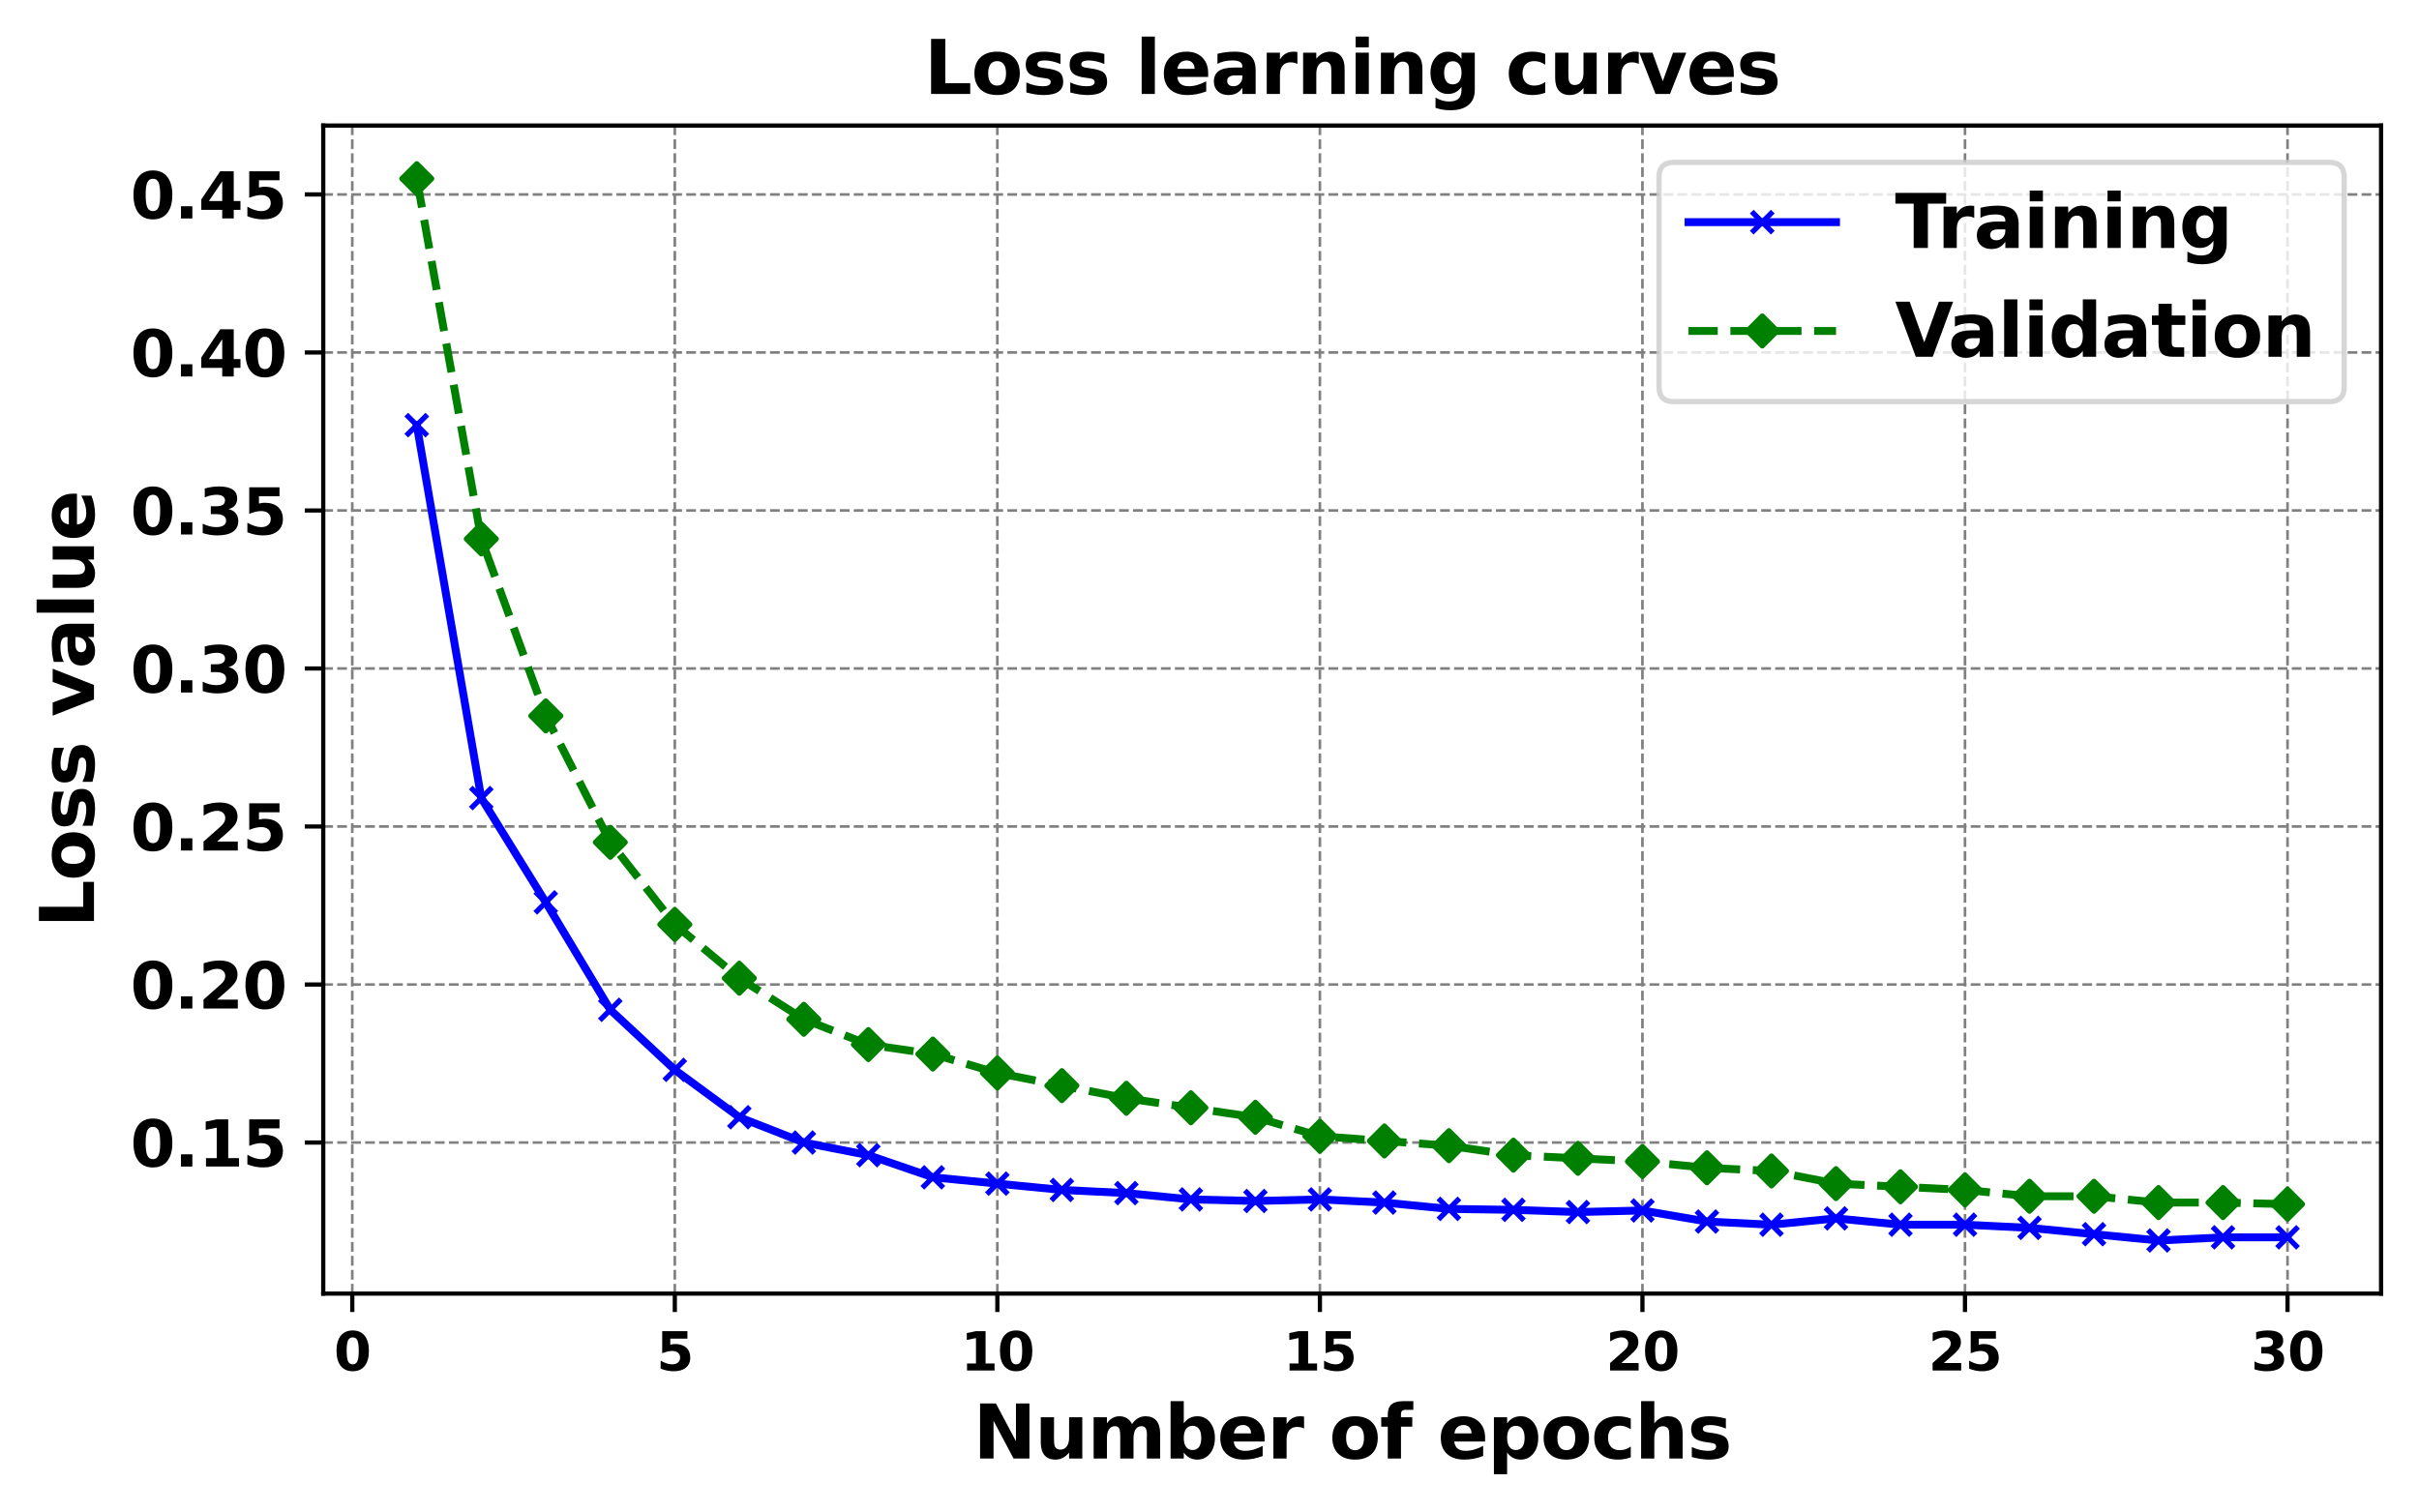 <?xml version="1.0" encoding="utf-8" standalone="no"?>
<!DOCTYPE svg PUBLIC "-//W3C//DTD SVG 1.1//EN"
  "http://www.w3.org/Graphics/SVG/1.1/DTD/svg11.dtd">
<svg xmlns:xlink="http://www.w3.org/1999/xlink" width="459.156pt" height="287.025pt" viewBox="0 0 459.156 287.025" xmlns="http://www.w3.org/2000/svg" version="1.1">
 <defs>
  <style type="text/css">*{stroke-linejoin: round; stroke-linecap: butt}</style>
 </defs>
 <g id="figure_1">
  <g id="patch_1">
   <path d="M 0 287.025 
L 459.156 287.025 
L 459.156 0 
L 0 0 
z
" style="fill: #ffffff"/>
  </g>
  <g id="axes_1">
   <g id="patch_2">
    <path d="M 61.356 245.598 
L 451.956 245.598 
L 451.956 23.838 
L 61.356 23.838 
z
" style="fill: #ffffff"/>
   </g>
   <g id="matplotlib.axis_1">
    <g id="xtick_1">
     <g id="line2d_1">
      <path d="M 66.866 245.598 
L 66.866 23.838 
" clip-path="url(#pb1e15e1625)" style="fill: none; stroke-dasharray: 1.85,0.8; stroke-dashoffset: 0; stroke: #808080; stroke-width: 0.5"/>
     </g>
     <g id="line2d_2">
      <defs>
       <path id="mc6cc6c2c76" d="M 0 0 
L 0 3.5 
" style="stroke: #000000; stroke-width: 0.8"/>
      </defs>
      <g>
       <use xlink:href="#mc6cc6c2c76" x="66.866" y="245.598" style="stroke: #000000; stroke-width: 0.8"/>
      </g>
     </g>
     <g id="text_1">
      <!-- 0 -->
      <g transform="translate(63.387 260.196) scale(0.1 -0.1)">
       <defs>
        <path id="DejaVuSans-Bold-30" d="M 2944 2338 
Q 2944 3213 2780 3570 
Q 2616 3928 2228 3928 
Q 1841 3928 1675 3570 
Q 1509 3213 1509 2338 
Q 1509 1453 1675 1090 
Q 1841 728 2228 728 
Q 2613 728 2778 1090 
Q 2944 1453 2944 2338 
z
M 4147 2328 
Q 4147 1169 3647 539 
Q 3147 -91 2228 -91 
Q 1306 -91 806 539 
Q 306 1169 306 2328 
Q 306 3491 806 4120 
Q 1306 4750 2228 4750 
Q 3147 4750 3647 4120 
Q 4147 3491 4147 2328 
z
" transform="scale(0.016)"/>
       </defs>
       <use xlink:href="#DejaVuSans-Bold-30"/>
      </g>
     </g>
    </g>
    <g id="xtick_2">
     <g id="line2d_3">
      <path d="M 128.088 245.598 
L 128.088 23.838 
" clip-path="url(#pb1e15e1625)" style="fill: none; stroke-dasharray: 1.85,0.8; stroke-dashoffset: 0; stroke: #808080; stroke-width: 0.5"/>
     </g>
     <g id="line2d_4">
      <g>
       <use xlink:href="#mc6cc6c2c76" x="128.088" y="245.598" style="stroke: #000000; stroke-width: 0.8"/>
      </g>
     </g>
     <g id="text_2">
      <!-- 5 -->
      <g transform="translate(124.609 260.196) scale(0.1 -0.1)">
       <defs>
        <path id="DejaVuSans-Bold-35" d="M 678 4666 
L 3669 4666 
L 3669 3781 
L 1638 3781 
L 1638 3059 
Q 1775 3097 1914 3117 
Q 2053 3138 2203 3138 
Q 3056 3138 3531 2711 
Q 4006 2284 4006 1522 
Q 4006 766 3489 337 
Q 2972 -91 2053 -91 
Q 1656 -91 1267 -14 
Q 878 63 494 219 
L 494 1166 
Q 875 947 1217 837 
Q 1559 728 1863 728 
Q 2300 728 2551 942 
Q 2803 1156 2803 1522 
Q 2803 1891 2551 2103 
Q 2300 2316 1863 2316 
Q 1603 2316 1309 2248 
Q 1016 2181 678 2041 
L 678 4666 
z
" transform="scale(0.016)"/>
       </defs>
       <use xlink:href="#DejaVuSans-Bold-35"/>
      </g>
     </g>
    </g>
    <g id="xtick_3">
     <g id="line2d_5">
      <path d="M 189.311 245.598 
L 189.311 23.838 
" clip-path="url(#pb1e15e1625)" style="fill: none; stroke-dasharray: 1.85,0.8; stroke-dashoffset: 0; stroke: #808080; stroke-width: 0.5"/>
     </g>
     <g id="line2d_6">
      <g>
       <use xlink:href="#mc6cc6c2c76" x="189.311" y="245.598" style="stroke: #000000; stroke-width: 0.8"/>
      </g>
     </g>
     <g id="text_3">
      <!-- 10 -->
      <g transform="translate(182.353 260.196) scale(0.1 -0.1)">
       <defs>
        <path id="DejaVuSans-Bold-31" d="M 750 831 
L 1813 831 
L 1813 3847 
L 722 3622 
L 722 4441 
L 1806 4666 
L 2950 4666 
L 2950 831 
L 4013 831 
L 4013 0 
L 750 0 
L 750 831 
z
" transform="scale(0.016)"/>
       </defs>
       <use xlink:href="#DejaVuSans-Bold-31"/>
       <use xlink:href="#DejaVuSans-Bold-30" x="69.58"/>
      </g>
     </g>
    </g>
    <g id="xtick_4">
     <g id="line2d_7">
      <path d="M 250.533 245.598 
L 250.533 23.838 
" clip-path="url(#pb1e15e1625)" style="fill: none; stroke-dasharray: 1.85,0.8; stroke-dashoffset: 0; stroke: #808080; stroke-width: 0.5"/>
     </g>
     <g id="line2d_8">
      <g>
       <use xlink:href="#mc6cc6c2c76" x="250.533" y="245.598" style="stroke: #000000; stroke-width: 0.8"/>
      </g>
     </g>
     <g id="text_4">
      <!-- 15 -->
      <g transform="translate(243.576 260.196) scale(0.1 -0.1)">
       <use xlink:href="#DejaVuSans-Bold-31"/>
       <use xlink:href="#DejaVuSans-Bold-35" x="69.58"/>
      </g>
     </g>
    </g>
    <g id="xtick_5">
     <g id="line2d_9">
      <path d="M 311.756 245.598 
L 311.756 23.838 
" clip-path="url(#pb1e15e1625)" style="fill: none; stroke-dasharray: 1.85,0.8; stroke-dashoffset: 0; stroke: #808080; stroke-width: 0.5"/>
     </g>
     <g id="line2d_10">
      <g>
       <use xlink:href="#mc6cc6c2c76" x="311.756" y="245.598" style="stroke: #000000; stroke-width: 0.8"/>
      </g>
     </g>
     <g id="text_5">
      <!-- 20 -->
      <g transform="translate(304.798 260.196) scale(0.1 -0.1)">
       <defs>
        <path id="DejaVuSans-Bold-32" d="M 1844 884 
L 3897 884 
L 3897 0 
L 506 0 
L 506 884 
L 2209 2388 
Q 2438 2594 2547 2791 
Q 2656 2988 2656 3200 
Q 2656 3528 2436 3728 
Q 2216 3928 1850 3928 
Q 1569 3928 1234 3808 
Q 900 3688 519 3450 
L 519 4475 
Q 925 4609 1322 4679 
Q 1719 4750 2100 4750 
Q 2938 4750 3402 4381 
Q 3866 4013 3866 3353 
Q 3866 2972 3669 2642 
Q 3472 2313 2841 1759 
L 1844 884 
z
" transform="scale(0.016)"/>
       </defs>
       <use xlink:href="#DejaVuSans-Bold-32"/>
       <use xlink:href="#DejaVuSans-Bold-30" x="69.58"/>
      </g>
     </g>
    </g>
    <g id="xtick_6">
     <g id="line2d_11">
      <path d="M 372.979 245.598 
L 372.979 23.838 
" clip-path="url(#pb1e15e1625)" style="fill: none; stroke-dasharray: 1.85,0.8; stroke-dashoffset: 0; stroke: #808080; stroke-width: 0.5"/>
     </g>
     <g id="line2d_12">
      <g>
       <use xlink:href="#mc6cc6c2c76" x="372.979" y="245.598" style="stroke: #000000; stroke-width: 0.8"/>
      </g>
     </g>
     <g id="text_6">
      <!-- 25 -->
      <g transform="translate(366.021 260.196) scale(0.1 -0.1)">
       <use xlink:href="#DejaVuSans-Bold-32"/>
       <use xlink:href="#DejaVuSans-Bold-35" x="69.58"/>
      </g>
     </g>
    </g>
    <g id="xtick_7">
     <g id="line2d_13">
      <path d="M 434.201 245.598 
L 434.201 23.838 
" clip-path="url(#pb1e15e1625)" style="fill: none; stroke-dasharray: 1.85,0.8; stroke-dashoffset: 0; stroke: #808080; stroke-width: 0.5"/>
     </g>
     <g id="line2d_14">
      <g>
       <use xlink:href="#mc6cc6c2c76" x="434.201" y="245.598" style="stroke: #000000; stroke-width: 0.8"/>
      </g>
     </g>
     <g id="text_7">
      <!-- 30 -->
      <g transform="translate(427.243 260.196) scale(0.1 -0.1)">
       <defs>
        <path id="DejaVuSans-Bold-33" d="M 2981 2516 
Q 3453 2394 3698 2092 
Q 3944 1791 3944 1325 
Q 3944 631 3412 270 
Q 2881 -91 1863 -91 
Q 1503 -91 1142 -33 
Q 781 25 428 141 
L 428 1069 
Q 766 900 1098 814 
Q 1431 728 1753 728 
Q 2231 728 2486 893 
Q 2741 1059 2741 1369 
Q 2741 1688 2480 1852 
Q 2219 2016 1709 2016 
L 1228 2016 
L 1228 2791 
L 1734 2791 
Q 2188 2791 2409 2933 
Q 2631 3075 2631 3366 
Q 2631 3634 2415 3781 
Q 2200 3928 1806 3928 
Q 1516 3928 1219 3862 
Q 922 3797 628 3669 
L 628 4550 
Q 984 4650 1334 4700 
Q 1684 4750 2022 4750 
Q 2931 4750 3382 4451 
Q 3834 4153 3834 3553 
Q 3834 3144 3618 2883 
Q 3403 2622 2981 2516 
z
" transform="scale(0.016)"/>
       </defs>
       <use xlink:href="#DejaVuSans-Bold-33"/>
       <use xlink:href="#DejaVuSans-Bold-30" x="69.58"/>
      </g>
     </g>
    </g>
    <g id="text_8">
     <!-- Number of epochs -->
     <g transform="translate(184.715 276.914) scale(0.14 -0.14)">
      <defs>
       <path id="DejaVuSans-Bold-4e" d="M 588 4666 
L 1931 4666 
L 3628 1466 
L 3628 4666 
L 4769 4666 
L 4769 0 
L 3425 0 
L 1728 3200 
L 1728 0 
L 588 0 
L 588 4666 
z
" transform="scale(0.016)"/>
       <path id="DejaVuSans-Bold-75" d="M 500 1363 
L 500 3500 
L 1625 3500 
L 1625 3150 
Q 1625 2866 1622 2436 
Q 1619 2006 1619 1863 
Q 1619 1441 1641 1255 
Q 1663 1069 1716 984 
Q 1784 875 1895 815 
Q 2006 756 2150 756 
Q 2500 756 2700 1025 
Q 2900 1294 2900 1772 
L 2900 3500 
L 4019 3500 
L 4019 0 
L 2900 0 
L 2900 506 
Q 2647 200 2364 54 
Q 2081 -91 1741 -91 
Q 1134 -91 817 281 
Q 500 653 500 1363 
z
" transform="scale(0.016)"/>
       <path id="DejaVuSans-Bold-6d" d="M 3781 2919 
Q 3994 3244 4286 3414 
Q 4578 3584 4928 3584 
Q 5531 3584 5847 3212 
Q 6163 2841 6163 2131 
L 6163 0 
L 5038 0 
L 5038 1825 
Q 5041 1866 5042 1909 
Q 5044 1953 5044 2034 
Q 5044 2406 4934 2573 
Q 4825 2741 4581 2741 
Q 4263 2741 4089 2478 
Q 3916 2216 3909 1719 
L 3909 0 
L 2784 0 
L 2784 1825 
Q 2784 2406 2684 2573 
Q 2584 2741 2328 2741 
Q 2006 2741 1831 2477 
Q 1656 2213 1656 1722 
L 1656 0 
L 531 0 
L 531 3500 
L 1656 3500 
L 1656 2988 
Q 1863 3284 2130 3434 
Q 2397 3584 2719 3584 
Q 3081 3584 3359 3409 
Q 3638 3234 3781 2919 
z
" transform="scale(0.016)"/>
       <path id="DejaVuSans-Bold-62" d="M 2400 722 
Q 2759 722 2948 984 
Q 3138 1247 3138 1747 
Q 3138 2247 2948 2509 
Q 2759 2772 2400 2772 
Q 2041 2772 1848 2508 
Q 1656 2244 1656 1747 
Q 1656 1250 1848 986 
Q 2041 722 2400 722 
z
M 1656 2988 
Q 1888 3294 2169 3439 
Q 2450 3584 2816 3584 
Q 3463 3584 3878 3070 
Q 4294 2556 4294 1747 
Q 4294 938 3878 423 
Q 3463 -91 2816 -91 
Q 2450 -91 2169 54 
Q 1888 200 1656 506 
L 1656 0 
L 538 0 
L 538 4863 
L 1656 4863 
L 1656 2988 
z
" transform="scale(0.016)"/>
       <path id="DejaVuSans-Bold-65" d="M 4031 1759 
L 4031 1441 
L 1416 1441 
Q 1456 1047 1700 850 
Q 1944 653 2381 653 
Q 2734 653 3104 758 
Q 3475 863 3866 1075 
L 3866 213 
Q 3469 63 3072 -14 
Q 2675 -91 2278 -91 
Q 1328 -91 801 392 
Q 275 875 275 1747 
Q 275 2603 792 3093 
Q 1309 3584 2216 3584 
Q 3041 3584 3536 3087 
Q 4031 2591 4031 1759 
z
M 2881 2131 
Q 2881 2450 2695 2645 
Q 2509 2841 2209 2841 
Q 1884 2841 1681 2658 
Q 1478 2475 1428 2131 
L 2881 2131 
z
" transform="scale(0.016)"/>
       <path id="DejaVuSans-Bold-72" d="M 3138 2547 
Q 2991 2616 2845 2648 
Q 2700 2681 2553 2681 
Q 2122 2681 1889 2404 
Q 1656 2128 1656 1613 
L 1656 0 
L 538 0 
L 538 3500 
L 1656 3500 
L 1656 2925 
Q 1872 3269 2151 3426 
Q 2431 3584 2822 3584 
Q 2878 3584 2943 3579 
Q 3009 3575 3134 3559 
L 3138 2547 
z
" transform="scale(0.016)"/>
       <path id="DejaVuSans-Bold-20" transform="scale(0.016)"/>
       <path id="DejaVuSans-Bold-6f" d="M 2203 2784 
Q 1831 2784 1636 2517 
Q 1441 2250 1441 1747 
Q 1441 1244 1636 976 
Q 1831 709 2203 709 
Q 2569 709 2762 976 
Q 2956 1244 2956 1747 
Q 2956 2250 2762 2517 
Q 2569 2784 2203 2784 
z
M 2203 3584 
Q 3106 3584 3614 3096 
Q 4122 2609 4122 1747 
Q 4122 884 3614 396 
Q 3106 -91 2203 -91 
Q 1297 -91 786 396 
Q 275 884 275 1747 
Q 275 2609 786 3096 
Q 1297 3584 2203 3584 
z
" transform="scale(0.016)"/>
       <path id="DejaVuSans-Bold-66" d="M 2841 4863 
L 2841 4128 
L 2222 4128 
Q 1984 4128 1890 4042 
Q 1797 3956 1797 3744 
L 1797 3500 
L 2753 3500 
L 2753 2700 
L 1797 2700 
L 1797 0 
L 678 0 
L 678 2700 
L 122 2700 
L 122 3500 
L 678 3500 
L 678 3744 
Q 678 4316 997 4589 
Q 1316 4863 1984 4863 
L 2841 4863 
z
" transform="scale(0.016)"/>
       <path id="DejaVuSans-Bold-70" d="M 1656 506 
L 1656 -1331 
L 538 -1331 
L 538 3500 
L 1656 3500 
L 1656 2988 
Q 1888 3294 2169 3439 
Q 2450 3584 2816 3584 
Q 3463 3584 3878 3070 
Q 4294 2556 4294 1747 
Q 4294 938 3878 423 
Q 3463 -91 2816 -91 
Q 2450 -91 2169 54 
Q 1888 200 1656 506 
z
M 2400 2772 
Q 2041 2772 1848 2508 
Q 1656 2244 1656 1747 
Q 1656 1250 1848 986 
Q 2041 722 2400 722 
Q 2759 722 2948 984 
Q 3138 1247 3138 1747 
Q 3138 2247 2948 2509 
Q 2759 2772 2400 2772 
z
" transform="scale(0.016)"/>
       <path id="DejaVuSans-Bold-63" d="M 3366 3391 
L 3366 2478 
Q 3138 2634 2908 2709 
Q 2678 2784 2431 2784 
Q 1963 2784 1702 2511 
Q 1441 2238 1441 1747 
Q 1441 1256 1702 982 
Q 1963 709 2431 709 
Q 2694 709 2930 787 
Q 3166 866 3366 1019 
L 3366 103 
Q 3103 6 2833 -42 
Q 2563 -91 2291 -91 
Q 1344 -91 809 395 
Q 275 881 275 1747 
Q 275 2613 809 3098 
Q 1344 3584 2291 3584 
Q 2566 3584 2833 3536 
Q 3100 3488 3366 3391 
z
" transform="scale(0.016)"/>
       <path id="DejaVuSans-Bold-68" d="M 4056 2131 
L 4056 0 
L 2931 0 
L 2931 347 
L 2931 1625 
Q 2931 2084 2911 2256 
Q 2891 2428 2841 2509 
Q 2775 2619 2662 2680 
Q 2550 2741 2406 2741 
Q 2056 2741 1856 2470 
Q 1656 2200 1656 1722 
L 1656 0 
L 538 0 
L 538 4863 
L 1656 4863 
L 1656 2988 
Q 1909 3294 2193 3439 
Q 2478 3584 2822 3584 
Q 3428 3584 3742 3212 
Q 4056 2841 4056 2131 
z
" transform="scale(0.016)"/>
       <path id="DejaVuSans-Bold-73" d="M 3272 3391 
L 3272 2541 
Q 2913 2691 2578 2766 
Q 2244 2841 1947 2841 
Q 1628 2841 1473 2761 
Q 1319 2681 1319 2516 
Q 1319 2381 1436 2309 
Q 1553 2238 1856 2203 
L 2053 2175 
Q 2913 2066 3209 1816 
Q 3506 1566 3506 1031 
Q 3506 472 3093 190 
Q 2681 -91 1863 -91 
Q 1516 -91 1145 -36 
Q 775 19 384 128 
L 384 978 
Q 719 816 1070 734 
Q 1422 653 1784 653 
Q 2113 653 2278 743 
Q 2444 834 2444 1013 
Q 2444 1163 2330 1236 
Q 2216 1309 1875 1350 
L 1678 1375 
Q 931 1469 631 1722 
Q 331 1975 331 2491 
Q 331 3047 712 3315 
Q 1094 3584 1881 3584 
Q 2191 3584 2531 3537 
Q 2872 3491 3272 3391 
z
" transform="scale(0.016)"/>
      </defs>
      <use xlink:href="#DejaVuSans-Bold-4e"/>
      <use xlink:href="#DejaVuSans-Bold-75" x="83.691"/>
      <use xlink:href="#DejaVuSans-Bold-6d" x="154.883"/>
      <use xlink:href="#DejaVuSans-Bold-62" x="259.082"/>
      <use xlink:href="#DejaVuSans-Bold-65" x="330.664"/>
      <use xlink:href="#DejaVuSans-Bold-72" x="398.486"/>
      <use xlink:href="#DejaVuSans-Bold-20" x="447.803"/>
      <use xlink:href="#DejaVuSans-Bold-6f" x="482.617"/>
      <use xlink:href="#DejaVuSans-Bold-66" x="551.318"/>
      <use xlink:href="#DejaVuSans-Bold-20" x="594.824"/>
      <use xlink:href="#DejaVuSans-Bold-65" x="629.639"/>
      <use xlink:href="#DejaVuSans-Bold-70" x="697.461"/>
      <use xlink:href="#DejaVuSans-Bold-6f" x="769.043"/>
      <use xlink:href="#DejaVuSans-Bold-63" x="837.744"/>
      <use xlink:href="#DejaVuSans-Bold-68" x="897.021"/>
      <use xlink:href="#DejaVuSans-Bold-73" x="968.213"/>
     </g>
    </g>
   </g>
   <g id="matplotlib.axis_2">
    <g id="ytick_1">
     <g id="line2d_15">
      <path d="M 61.356 216.918 
L 451.956 216.918 
" clip-path="url(#pb1e15e1625)" style="fill: none; stroke-dasharray: 1.85,0.8; stroke-dashoffset: 0; stroke: #808080; stroke-width: 0.5"/>
     </g>
     <g id="line2d_16">
      <defs>
       <path id="mbdc923fec4" d="M 0 0 
L -3.5 0 
" style="stroke: #000000; stroke-width: 0.8"/>
      </defs>
      <g>
       <use xlink:href="#mbdc923fec4" x="61.356" y="216.918" style="stroke: #000000; stroke-width: 0.8"/>
      </g>
     </g>
     <g id="text_9">
      <!-- 0.15 -->
      <g transform="translate(24.749 221.477) scale(0.12 -0.12)">
       <defs>
        <path id="DejaVuSans-Bold-2e" d="M 653 1209 
L 1778 1209 
L 1778 0 
L 653 0 
L 653 1209 
z
" transform="scale(0.016)"/>
       </defs>
       <use xlink:href="#DejaVuSans-Bold-30"/>
       <use xlink:href="#DejaVuSans-Bold-2e" x="69.58"/>
       <use xlink:href="#DejaVuSans-Bold-31" x="107.568"/>
       <use xlink:href="#DejaVuSans-Bold-35" x="177.148"/>
      </g>
     </g>
    </g>
    <g id="ytick_2">
     <g id="line2d_17">
      <path d="M 61.356 186.918 
L 451.956 186.918 
" clip-path="url(#pb1e15e1625)" style="fill: none; stroke-dasharray: 1.85,0.8; stroke-dashoffset: 0; stroke: #808080; stroke-width: 0.5"/>
     </g>
     <g id="line2d_18">
      <g>
       <use xlink:href="#mbdc923fec4" x="61.356" y="186.918" style="stroke: #000000; stroke-width: 0.8"/>
      </g>
     </g>
     <g id="text_10">
      <!-- 0.20 -->
      <g transform="translate(24.749 191.477) scale(0.12 -0.12)">
       <use xlink:href="#DejaVuSans-Bold-30"/>
       <use xlink:href="#DejaVuSans-Bold-2e" x="69.58"/>
       <use xlink:href="#DejaVuSans-Bold-32" x="107.568"/>
       <use xlink:href="#DejaVuSans-Bold-30" x="177.148"/>
      </g>
     </g>
    </g>
    <g id="ytick_3">
     <g id="line2d_19">
      <path d="M 61.356 156.918 
L 451.956 156.918 
" clip-path="url(#pb1e15e1625)" style="fill: none; stroke-dasharray: 1.85,0.8; stroke-dashoffset: 0; stroke: #808080; stroke-width: 0.5"/>
     </g>
     <g id="line2d_20">
      <g>
       <use xlink:href="#mbdc923fec4" x="61.356" y="156.918" style="stroke: #000000; stroke-width: 0.8"/>
      </g>
     </g>
     <g id="text_11">
      <!-- 0.25 -->
      <g transform="translate(24.749 161.477) scale(0.12 -0.12)">
       <use xlink:href="#DejaVuSans-Bold-30"/>
       <use xlink:href="#DejaVuSans-Bold-2e" x="69.58"/>
       <use xlink:href="#DejaVuSans-Bold-32" x="107.568"/>
       <use xlink:href="#DejaVuSans-Bold-35" x="177.148"/>
      </g>
     </g>
    </g>
    <g id="ytick_4">
     <g id="line2d_21">
      <path d="M 61.356 126.918 
L 451.956 126.918 
" clip-path="url(#pb1e15e1625)" style="fill: none; stroke-dasharray: 1.85,0.8; stroke-dashoffset: 0; stroke: #808080; stroke-width: 0.5"/>
     </g>
     <g id="line2d_22">
      <g>
       <use xlink:href="#mbdc923fec4" x="61.356" y="126.918" style="stroke: #000000; stroke-width: 0.8"/>
      </g>
     </g>
     <g id="text_12">
      <!-- 0.30 -->
      <g transform="translate(24.749 131.477) scale(0.12 -0.12)">
       <use xlink:href="#DejaVuSans-Bold-30"/>
       <use xlink:href="#DejaVuSans-Bold-2e" x="69.58"/>
       <use xlink:href="#DejaVuSans-Bold-33" x="107.568"/>
       <use xlink:href="#DejaVuSans-Bold-30" x="177.148"/>
      </g>
     </g>
    </g>
    <g id="ytick_5">
     <g id="line2d_23">
      <path d="M 61.356 96.918 
L 451.956 96.918 
" clip-path="url(#pb1e15e1625)" style="fill: none; stroke-dasharray: 1.85,0.8; stroke-dashoffset: 0; stroke: #808080; stroke-width: 0.5"/>
     </g>
     <g id="line2d_24">
      <g>
       <use xlink:href="#mbdc923fec4" x="61.356" y="96.918" style="stroke: #000000; stroke-width: 0.8"/>
      </g>
     </g>
     <g id="text_13">
      <!-- 0.35 -->
      <g transform="translate(24.749 101.477) scale(0.12 -0.12)">
       <use xlink:href="#DejaVuSans-Bold-30"/>
       <use xlink:href="#DejaVuSans-Bold-2e" x="69.58"/>
       <use xlink:href="#DejaVuSans-Bold-33" x="107.568"/>
       <use xlink:href="#DejaVuSans-Bold-35" x="177.148"/>
      </g>
     </g>
    </g>
    <g id="ytick_6">
     <g id="line2d_25">
      <path d="M 61.356 66.918 
L 451.956 66.918 
" clip-path="url(#pb1e15e1625)" style="fill: none; stroke-dasharray: 1.85,0.8; stroke-dashoffset: 0; stroke: #808080; stroke-width: 0.5"/>
     </g>
     <g id="line2d_26">
      <g>
       <use xlink:href="#mbdc923fec4" x="61.356" y="66.918" style="stroke: #000000; stroke-width: 0.8"/>
      </g>
     </g>
     <g id="text_14">
      <!-- 0.40 -->
      <g transform="translate(24.749 71.477) scale(0.12 -0.12)">
       <defs>
        <path id="DejaVuSans-Bold-34" d="M 2356 3675 
L 1038 1722 
L 2356 1722 
L 2356 3675 
z
M 2156 4666 
L 3494 4666 
L 3494 1722 
L 4159 1722 
L 4159 850 
L 3494 850 
L 3494 0 
L 2356 0 
L 2356 850 
L 288 850 
L 288 1881 
L 2156 4666 
z
" transform="scale(0.016)"/>
       </defs>
       <use xlink:href="#DejaVuSans-Bold-30"/>
       <use xlink:href="#DejaVuSans-Bold-2e" x="69.58"/>
       <use xlink:href="#DejaVuSans-Bold-34" x="107.568"/>
       <use xlink:href="#DejaVuSans-Bold-30" x="177.148"/>
      </g>
     </g>
    </g>
    <g id="ytick_7">
     <g id="line2d_27">
      <path d="M 61.356 36.918 
L 451.956 36.918 
" clip-path="url(#pb1e15e1625)" style="fill: none; stroke-dasharray: 1.85,0.8; stroke-dashoffset: 0; stroke: #808080; stroke-width: 0.5"/>
     </g>
     <g id="line2d_28">
      <g>
       <use xlink:href="#mbdc923fec4" x="61.356" y="36.918" style="stroke: #000000; stroke-width: 0.8"/>
      </g>
     </g>
     <g id="text_15">
      <!-- 0.45 -->
      <g transform="translate(24.749 41.477) scale(0.12 -0.12)">
       <use xlink:href="#DejaVuSans-Bold-30"/>
       <use xlink:href="#DejaVuSans-Bold-2e" x="69.58"/>
       <use xlink:href="#DejaVuSans-Bold-34" x="107.568"/>
       <use xlink:href="#DejaVuSans-Bold-35" x="177.148"/>
      </g>
     </g>
    </g>
    <g id="text_16">
     <!-- Loss value -->
     <g transform="translate(17.838 176.174) rotate(-90) scale(0.14 -0.14)">
      <defs>
       <path id="DejaVuSans-Bold-4c" d="M 588 4666 
L 1791 4666 
L 1791 909 
L 3903 909 
L 3903 0 
L 588 0 
L 588 4666 
z
" transform="scale(0.016)"/>
       <path id="DejaVuSans-Bold-76" d="M 97 3500 
L 1216 3500 
L 2088 1081 
L 2956 3500 
L 4078 3500 
L 2700 0 
L 1472 0 
L 97 3500 
z
" transform="scale(0.016)"/>
       <path id="DejaVuSans-Bold-61" d="M 2106 1575 
Q 1756 1575 1579 1456 
Q 1403 1338 1403 1106 
Q 1403 894 1545 773 
Q 1688 653 1941 653 
Q 2256 653 2472 879 
Q 2688 1106 2688 1447 
L 2688 1575 
L 2106 1575 
z
M 3816 1997 
L 3816 0 
L 2688 0 
L 2688 519 
Q 2463 200 2181 54 
Q 1900 -91 1497 -91 
Q 953 -91 614 226 
Q 275 544 275 1050 
Q 275 1666 698 1953 
Q 1122 2241 2028 2241 
L 2688 2241 
L 2688 2328 
Q 2688 2594 2478 2717 
Q 2269 2841 1825 2841 
Q 1466 2841 1156 2769 
Q 847 2697 581 2553 
L 581 3406 
Q 941 3494 1303 3539 
Q 1666 3584 2028 3584 
Q 2975 3584 3395 3211 
Q 3816 2838 3816 1997 
z
" transform="scale(0.016)"/>
       <path id="DejaVuSans-Bold-6c" d="M 538 4863 
L 1656 4863 
L 1656 0 
L 538 0 
L 538 4863 
z
" transform="scale(0.016)"/>
      </defs>
      <use xlink:href="#DejaVuSans-Bold-4c"/>
      <use xlink:href="#DejaVuSans-Bold-6f" x="63.721"/>
      <use xlink:href="#DejaVuSans-Bold-73" x="132.422"/>
      <use xlink:href="#DejaVuSans-Bold-73" x="191.943"/>
      <use xlink:href="#DejaVuSans-Bold-20" x="251.465"/>
      <use xlink:href="#DejaVuSans-Bold-76" x="286.279"/>
      <use xlink:href="#DejaVuSans-Bold-61" x="351.465"/>
      <use xlink:href="#DejaVuSans-Bold-6c" x="418.945"/>
      <use xlink:href="#DejaVuSans-Bold-75" x="453.223"/>
      <use xlink:href="#DejaVuSans-Bold-65" x="524.414"/>
     </g>
    </g>
   </g>
   <g id="line2d_29">
    <path d="M 79.11 80.718 
L 91.355 151.518 
L 103.599 171.318 
L 115.844 191.718 
L 128.088 203.118 
L 140.333 212.118 
L 152.577 216.918 
L 164.822 219.318 
L 177.066 223.518 
L 189.311 224.718 
L 201.555 225.918 
L 213.8 226.518 
L 226.044 227.718 
L 238.289 228.018 
L 250.533 227.718 
L 262.778 228.318 
L 275.022 229.518 
L 287.267 229.698 
L 299.511 230.118 
L 311.756 229.818 
L 324 231.918 
L 336.245 232.518 
L 348.489 231.318 
L 360.734 232.518 
L 372.979 232.518 
L 385.223 233.118 
L 397.468 234.318 
L 409.712 235.518 
L 421.957 234.918 
L 434.201 234.918 
" clip-path="url(#pb1e15e1625)" style="fill: none; stroke: #0000ff; stroke-width: 1.5; stroke-linecap: square"/>
    <defs>
     <path id="m2f06ffcc91" d="M -2 2 
L 2 -2 
M -2 -2 
L 2 2 
" style="stroke: #0000ff"/>
    </defs>
    <g clip-path="url(#pb1e15e1625)">
     <use xlink:href="#m2f06ffcc91" x="79.11" y="80.718" style="fill: #0000ff; stroke: #0000ff"/>
     <use xlink:href="#m2f06ffcc91" x="91.355" y="151.518" style="fill: #0000ff; stroke: #0000ff"/>
     <use xlink:href="#m2f06ffcc91" x="103.599" y="171.318" style="fill: #0000ff; stroke: #0000ff"/>
     <use xlink:href="#m2f06ffcc91" x="115.844" y="191.718" style="fill: #0000ff; stroke: #0000ff"/>
     <use xlink:href="#m2f06ffcc91" x="128.088" y="203.118" style="fill: #0000ff; stroke: #0000ff"/>
     <use xlink:href="#m2f06ffcc91" x="140.333" y="212.118" style="fill: #0000ff; stroke: #0000ff"/>
     <use xlink:href="#m2f06ffcc91" x="152.577" y="216.918" style="fill: #0000ff; stroke: #0000ff"/>
     <use xlink:href="#m2f06ffcc91" x="164.822" y="219.318" style="fill: #0000ff; stroke: #0000ff"/>
     <use xlink:href="#m2f06ffcc91" x="177.066" y="223.518" style="fill: #0000ff; stroke: #0000ff"/>
     <use xlink:href="#m2f06ffcc91" x="189.311" y="224.718" style="fill: #0000ff; stroke: #0000ff"/>
     <use xlink:href="#m2f06ffcc91" x="201.555" y="225.918" style="fill: #0000ff; stroke: #0000ff"/>
     <use xlink:href="#m2f06ffcc91" x="213.8" y="226.518" style="fill: #0000ff; stroke: #0000ff"/>
     <use xlink:href="#m2f06ffcc91" x="226.044" y="227.718" style="fill: #0000ff; stroke: #0000ff"/>
     <use xlink:href="#m2f06ffcc91" x="238.289" y="228.018" style="fill: #0000ff; stroke: #0000ff"/>
     <use xlink:href="#m2f06ffcc91" x="250.533" y="227.718" style="fill: #0000ff; stroke: #0000ff"/>
     <use xlink:href="#m2f06ffcc91" x="262.778" y="228.318" style="fill: #0000ff; stroke: #0000ff"/>
     <use xlink:href="#m2f06ffcc91" x="275.022" y="229.518" style="fill: #0000ff; stroke: #0000ff"/>
     <use xlink:href="#m2f06ffcc91" x="287.267" y="229.698" style="fill: #0000ff; stroke: #0000ff"/>
     <use xlink:href="#m2f06ffcc91" x="299.511" y="230.118" style="fill: #0000ff; stroke: #0000ff"/>
     <use xlink:href="#m2f06ffcc91" x="311.756" y="229.818" style="fill: #0000ff; stroke: #0000ff"/>
     <use xlink:href="#m2f06ffcc91" x="324" y="231.918" style="fill: #0000ff; stroke: #0000ff"/>
     <use xlink:href="#m2f06ffcc91" x="336.245" y="232.518" style="fill: #0000ff; stroke: #0000ff"/>
     <use xlink:href="#m2f06ffcc91" x="348.489" y="231.318" style="fill: #0000ff; stroke: #0000ff"/>
     <use xlink:href="#m2f06ffcc91" x="360.734" y="232.518" style="fill: #0000ff; stroke: #0000ff"/>
     <use xlink:href="#m2f06ffcc91" x="372.979" y="232.518" style="fill: #0000ff; stroke: #0000ff"/>
     <use xlink:href="#m2f06ffcc91" x="385.223" y="233.118" style="fill: #0000ff; stroke: #0000ff"/>
     <use xlink:href="#m2f06ffcc91" x="397.468" y="234.318" style="fill: #0000ff; stroke: #0000ff"/>
     <use xlink:href="#m2f06ffcc91" x="409.712" y="235.518" style="fill: #0000ff; stroke: #0000ff"/>
     <use xlink:href="#m2f06ffcc91" x="421.957" y="234.918" style="fill: #0000ff; stroke: #0000ff"/>
     <use xlink:href="#m2f06ffcc91" x="434.201" y="234.918" style="fill: #0000ff; stroke: #0000ff"/>
    </g>
   </g>
   <g id="line2d_30">
    <path d="M 79.11 33.918 
L 91.355 102.318 
L 103.599 135.918 
L 115.844 159.918 
L 128.088 175.518 
L 140.333 185.718 
L 152.577 193.518 
L 164.822 198.318 
L 177.066 200.118 
L 189.311 203.718 
L 201.555 206.118 
L 213.8 208.518 
L 226.044 210.318 
L 238.289 212.118 
L 250.533 215.718 
L 262.778 216.618 
L 275.022 217.518 
L 287.267 219.318 
L 299.511 219.918 
L 311.756 220.518 
L 324 221.718 
L 336.245 222.318 
L 348.489 224.718 
L 360.734 225.318 
L 372.979 225.918 
L 385.223 227.118 
L 397.468 227.118 
L 409.712 228.318 
L 421.957 228.318 
L 434.201 228.618 
" clip-path="url(#pb1e15e1625)" style="fill: none; stroke-dasharray: 5.55,2.4; stroke-dashoffset: 0; stroke: #008000; stroke-width: 1.5"/>
    <defs>
     <path id="ma07ec30a42" d="M 0 2.828 
L 2.828 0 
L 0 -2.828 
L -2.828 0 
z
" style="stroke: #008000; stroke-linejoin: miter"/>
    </defs>
    <g clip-path="url(#pb1e15e1625)">
     <use xlink:href="#ma07ec30a42" x="79.11" y="33.918" style="fill: #008000; stroke: #008000; stroke-linejoin: miter"/>
     <use xlink:href="#ma07ec30a42" x="91.355" y="102.318" style="fill: #008000; stroke: #008000; stroke-linejoin: miter"/>
     <use xlink:href="#ma07ec30a42" x="103.599" y="135.918" style="fill: #008000; stroke: #008000; stroke-linejoin: miter"/>
     <use xlink:href="#ma07ec30a42" x="115.844" y="159.918" style="fill: #008000; stroke: #008000; stroke-linejoin: miter"/>
     <use xlink:href="#ma07ec30a42" x="128.088" y="175.518" style="fill: #008000; stroke: #008000; stroke-linejoin: miter"/>
     <use xlink:href="#ma07ec30a42" x="140.333" y="185.718" style="fill: #008000; stroke: #008000; stroke-linejoin: miter"/>
     <use xlink:href="#ma07ec30a42" x="152.577" y="193.518" style="fill: #008000; stroke: #008000; stroke-linejoin: miter"/>
     <use xlink:href="#ma07ec30a42" x="164.822" y="198.318" style="fill: #008000; stroke: #008000; stroke-linejoin: miter"/>
     <use xlink:href="#ma07ec30a42" x="177.066" y="200.118" style="fill: #008000; stroke: #008000; stroke-linejoin: miter"/>
     <use xlink:href="#ma07ec30a42" x="189.311" y="203.718" style="fill: #008000; stroke: #008000; stroke-linejoin: miter"/>
     <use xlink:href="#ma07ec30a42" x="201.555" y="206.118" style="fill: #008000; stroke: #008000; stroke-linejoin: miter"/>
     <use xlink:href="#ma07ec30a42" x="213.8" y="208.518" style="fill: #008000; stroke: #008000; stroke-linejoin: miter"/>
     <use xlink:href="#ma07ec30a42" x="226.044" y="210.318" style="fill: #008000; stroke: #008000; stroke-linejoin: miter"/>
     <use xlink:href="#ma07ec30a42" x="238.289" y="212.118" style="fill: #008000; stroke: #008000; stroke-linejoin: miter"/>
     <use xlink:href="#ma07ec30a42" x="250.533" y="215.718" style="fill: #008000; stroke: #008000; stroke-linejoin: miter"/>
     <use xlink:href="#ma07ec30a42" x="262.778" y="216.618" style="fill: #008000; stroke: #008000; stroke-linejoin: miter"/>
     <use xlink:href="#ma07ec30a42" x="275.022" y="217.518" style="fill: #008000; stroke: #008000; stroke-linejoin: miter"/>
     <use xlink:href="#ma07ec30a42" x="287.267" y="219.318" style="fill: #008000; stroke: #008000; stroke-linejoin: miter"/>
     <use xlink:href="#ma07ec30a42" x="299.511" y="219.918" style="fill: #008000; stroke: #008000; stroke-linejoin: miter"/>
     <use xlink:href="#ma07ec30a42" x="311.756" y="220.518" style="fill: #008000; stroke: #008000; stroke-linejoin: miter"/>
     <use xlink:href="#ma07ec30a42" x="324" y="221.718" style="fill: #008000; stroke: #008000; stroke-linejoin: miter"/>
     <use xlink:href="#ma07ec30a42" x="336.245" y="222.318" style="fill: #008000; stroke: #008000; stroke-linejoin: miter"/>
     <use xlink:href="#ma07ec30a42" x="348.489" y="224.718" style="fill: #008000; stroke: #008000; stroke-linejoin: miter"/>
     <use xlink:href="#ma07ec30a42" x="360.734" y="225.318" style="fill: #008000; stroke: #008000; stroke-linejoin: miter"/>
     <use xlink:href="#ma07ec30a42" x="372.979" y="225.918" style="fill: #008000; stroke: #008000; stroke-linejoin: miter"/>
     <use xlink:href="#ma07ec30a42" x="385.223" y="227.118" style="fill: #008000; stroke: #008000; stroke-linejoin: miter"/>
     <use xlink:href="#ma07ec30a42" x="397.468" y="227.118" style="fill: #008000; stroke: #008000; stroke-linejoin: miter"/>
     <use xlink:href="#ma07ec30a42" x="409.712" y="228.318" style="fill: #008000; stroke: #008000; stroke-linejoin: miter"/>
     <use xlink:href="#ma07ec30a42" x="421.957" y="228.318" style="fill: #008000; stroke: #008000; stroke-linejoin: miter"/>
     <use xlink:href="#ma07ec30a42" x="434.201" y="228.618" style="fill: #008000; stroke: #008000; stroke-linejoin: miter"/>
    </g>
   </g>
   <g id="patch_3">
    <path d="M 61.356 245.598 
L 61.356 23.838 
" style="fill: none; stroke: #000000; stroke-width: 0.8; stroke-linejoin: miter; stroke-linecap: square"/>
   </g>
   <g id="patch_4">
    <path d="M 451.956 245.598 
L 451.956 23.838 
" style="fill: none; stroke: #000000; stroke-width: 0.8; stroke-linejoin: miter; stroke-linecap: square"/>
   </g>
   <g id="patch_5">
    <path d="M 61.356 245.598 
L 451.956 245.598 
" style="fill: none; stroke: #000000; stroke-width: 0.8; stroke-linejoin: miter; stroke-linecap: square"/>
   </g>
   <g id="patch_6">
    <path d="M 61.356 23.838 
L 451.956 23.838 
" style="fill: none; stroke: #000000; stroke-width: 0.8; stroke-linejoin: miter; stroke-linecap: square"/>
   </g>
   <g id="text_17">
    <!-- Loss learning curves -->
    <g transform="translate(175.418 17.838) scale(0.14 -0.14)">
     <defs>
      <path id="DejaVuSans-Bold-6e" d="M 4056 2131 
L 4056 0 
L 2931 0 
L 2931 347 
L 2931 1631 
Q 2931 2084 2911 2256 
Q 2891 2428 2841 2509 
Q 2775 2619 2662 2680 
Q 2550 2741 2406 2741 
Q 2056 2741 1856 2470 
Q 1656 2200 1656 1722 
L 1656 0 
L 538 0 
L 538 3500 
L 1656 3500 
L 1656 2988 
Q 1909 3294 2193 3439 
Q 2478 3584 2822 3584 
Q 3428 3584 3742 3212 
Q 4056 2841 4056 2131 
z
" transform="scale(0.016)"/>
      <path id="DejaVuSans-Bold-69" d="M 538 3500 
L 1656 3500 
L 1656 0 
L 538 0 
L 538 3500 
z
M 538 4863 
L 1656 4863 
L 1656 3950 
L 538 3950 
L 538 4863 
z
" transform="scale(0.016)"/>
      <path id="DejaVuSans-Bold-67" d="M 2919 594 
Q 2688 288 2409 144 
Q 2131 0 1766 0 
Q 1125 0 706 504 
Q 288 1009 288 1791 
Q 288 2575 706 3076 
Q 1125 3578 1766 3578 
Q 2131 3578 2409 3434 
Q 2688 3291 2919 2981 
L 2919 3500 
L 4044 3500 
L 4044 353 
Q 4044 -491 3511 -936 
Q 2978 -1381 1966 -1381 
Q 1638 -1381 1331 -1331 
Q 1025 -1281 716 -1178 
L 716 -306 
Q 1009 -475 1290 -558 
Q 1572 -641 1856 -641 
Q 2406 -641 2662 -400 
Q 2919 -159 2919 353 
L 2919 594 
z
M 2181 2772 
Q 1834 2772 1640 2515 
Q 1447 2259 1447 1791 
Q 1447 1309 1634 1061 
Q 1822 813 2181 813 
Q 2531 813 2725 1069 
Q 2919 1325 2919 1791 
Q 2919 2259 2725 2515 
Q 2531 2772 2181 2772 
z
" transform="scale(0.016)"/>
     </defs>
     <use xlink:href="#DejaVuSans-Bold-4c"/>
     <use xlink:href="#DejaVuSans-Bold-6f" x="63.721"/>
     <use xlink:href="#DejaVuSans-Bold-73" x="132.422"/>
     <use xlink:href="#DejaVuSans-Bold-73" x="191.943"/>
     <use xlink:href="#DejaVuSans-Bold-20" x="251.465"/>
     <use xlink:href="#DejaVuSans-Bold-6c" x="286.279"/>
     <use xlink:href="#DejaVuSans-Bold-65" x="320.557"/>
     <use xlink:href="#DejaVuSans-Bold-61" x="388.379"/>
     <use xlink:href="#DejaVuSans-Bold-72" x="455.859"/>
     <use xlink:href="#DejaVuSans-Bold-6e" x="505.176"/>
     <use xlink:href="#DejaVuSans-Bold-69" x="576.367"/>
     <use xlink:href="#DejaVuSans-Bold-6e" x="610.645"/>
     <use xlink:href="#DejaVuSans-Bold-67" x="681.836"/>
     <use xlink:href="#DejaVuSans-Bold-20" x="753.418"/>
     <use xlink:href="#DejaVuSans-Bold-63" x="788.232"/>
     <use xlink:href="#DejaVuSans-Bold-75" x="847.51"/>
     <use xlink:href="#DejaVuSans-Bold-72" x="918.701"/>
     <use xlink:href="#DejaVuSans-Bold-76" x="968.018"/>
     <use xlink:href="#DejaVuSans-Bold-65" x="1033.203"/>
     <use xlink:href="#DejaVuSans-Bold-73" x="1101.025"/>
    </g>
   </g>
   <g id="legend_1">
    <g id="patch_7">
     <path d="M 317.7 76.246 
L 442.156 76.246 
Q 444.956 76.246 444.956 73.446 
L 444.956 33.638 
Q 444.956 30.838 442.156 30.838 
L 317.7 30.838 
Q 314.9 30.838 314.9 33.638 
L 314.9 73.446 
Q 314.9 76.246 317.7 76.246 
z
" style="fill: #ffffff; opacity: 0.8; stroke: #cccccc; stroke-linejoin: miter"/>
    </g>
    <g id="line2d_31">
     <path d="M 320.5 42.176 
L 334.5 42.176 
L 348.5 42.176 
" style="fill: none; stroke: #0000ff; stroke-width: 1.5; stroke-linecap: square"/>
     <g>
      <use xlink:href="#m2f06ffcc91" x="334.5" y="42.176" style="fill: #0000ff; stroke: #0000ff"/>
     </g>
    </g>
    <g id="text_18">
     <!-- Training -->
     <g transform="translate(359.7 47.076) scale(0.14 -0.14)">
      <defs>
       <path id="DejaVuSans-Bold-54" d="M 31 4666 
L 4331 4666 
L 4331 3756 
L 2784 3756 
L 2784 0 
L 1581 0 
L 1581 3756 
L 31 3756 
L 31 4666 
z
" transform="scale(0.016)"/>
      </defs>
      <use xlink:href="#DejaVuSans-Bold-54"/>
      <use xlink:href="#DejaVuSans-Bold-72" x="57.213"/>
      <use xlink:href="#DejaVuSans-Bold-61" x="106.529"/>
      <use xlink:href="#DejaVuSans-Bold-69" x="174.01"/>
      <use xlink:href="#DejaVuSans-Bold-6e" x="208.287"/>
      <use xlink:href="#DejaVuSans-Bold-69" x="279.479"/>
      <use xlink:href="#DejaVuSans-Bold-6e" x="313.756"/>
      <use xlink:href="#DejaVuSans-Bold-67" x="384.947"/>
     </g>
    </g>
    <g id="line2d_32">
     <path d="M 320.5 62.834 
L 334.5 62.834 
L 348.5 62.834 
" style="fill: none; stroke-dasharray: 5.55,2.4; stroke-dashoffset: 0; stroke: #008000; stroke-width: 1.5"/>
     <g>
      <use xlink:href="#ma07ec30a42" x="334.5" y="62.834" style="fill: #008000; stroke: #008000; stroke-linejoin: miter"/>
     </g>
    </g>
    <g id="text_19">
     <!-- Validation -->
     <g transform="translate(359.7 67.734) scale(0.14 -0.14)">
      <defs>
       <path id="DejaVuSans-Bold-56" d="M 31 4666 
L 1241 4666 
L 2478 1222 
L 3713 4666 
L 4922 4666 
L 3194 0 
L 1759 0 
L 31 4666 
z
" transform="scale(0.016)"/>
       <path id="DejaVuSans-Bold-64" d="M 2919 2988 
L 2919 4863 
L 4044 4863 
L 4044 0 
L 2919 0 
L 2919 506 
Q 2688 197 2409 53 
Q 2131 -91 1766 -91 
Q 1119 -91 703 423 
Q 288 938 288 1747 
Q 288 2556 703 3070 
Q 1119 3584 1766 3584 
Q 2128 3584 2408 3439 
Q 2688 3294 2919 2988 
z
M 2181 722 
Q 2541 722 2730 984 
Q 2919 1247 2919 1747 
Q 2919 2247 2730 2509 
Q 2541 2772 2181 2772 
Q 1825 2772 1636 2509 
Q 1447 2247 1447 1747 
Q 1447 1247 1636 984 
Q 1825 722 2181 722 
z
" transform="scale(0.016)"/>
       <path id="DejaVuSans-Bold-74" d="M 1759 4494 
L 1759 3500 
L 2913 3500 
L 2913 2700 
L 1759 2700 
L 1759 1216 
Q 1759 972 1856 886 
Q 1953 800 2241 800 
L 2816 800 
L 2816 0 
L 1856 0 
Q 1194 0 917 276 
Q 641 553 641 1216 
L 641 2700 
L 84 2700 
L 84 3500 
L 641 3500 
L 641 4494 
L 1759 4494 
z
" transform="scale(0.016)"/>
      </defs>
      <use xlink:href="#DejaVuSans-Bold-56"/>
      <use xlink:href="#DejaVuSans-Bold-61" x="71.893"/>
      <use xlink:href="#DejaVuSans-Bold-6c" x="139.373"/>
      <use xlink:href="#DejaVuSans-Bold-69" x="173.65"/>
      <use xlink:href="#DejaVuSans-Bold-64" x="207.928"/>
      <use xlink:href="#DejaVuSans-Bold-61" x="279.51"/>
      <use xlink:href="#DejaVuSans-Bold-74" x="346.99"/>
      <use xlink:href="#DejaVuSans-Bold-69" x="394.793"/>
      <use xlink:href="#DejaVuSans-Bold-6f" x="429.07"/>
      <use xlink:href="#DejaVuSans-Bold-6e" x="497.771"/>
     </g>
    </g>
   </g>
  </g>
 </g>
 <defs>
  <clipPath id="pb1e15e1625">
   <rect x="61.356" y="23.838" width="390.6" height="221.76"/>
  </clipPath>
 </defs>
</svg>
